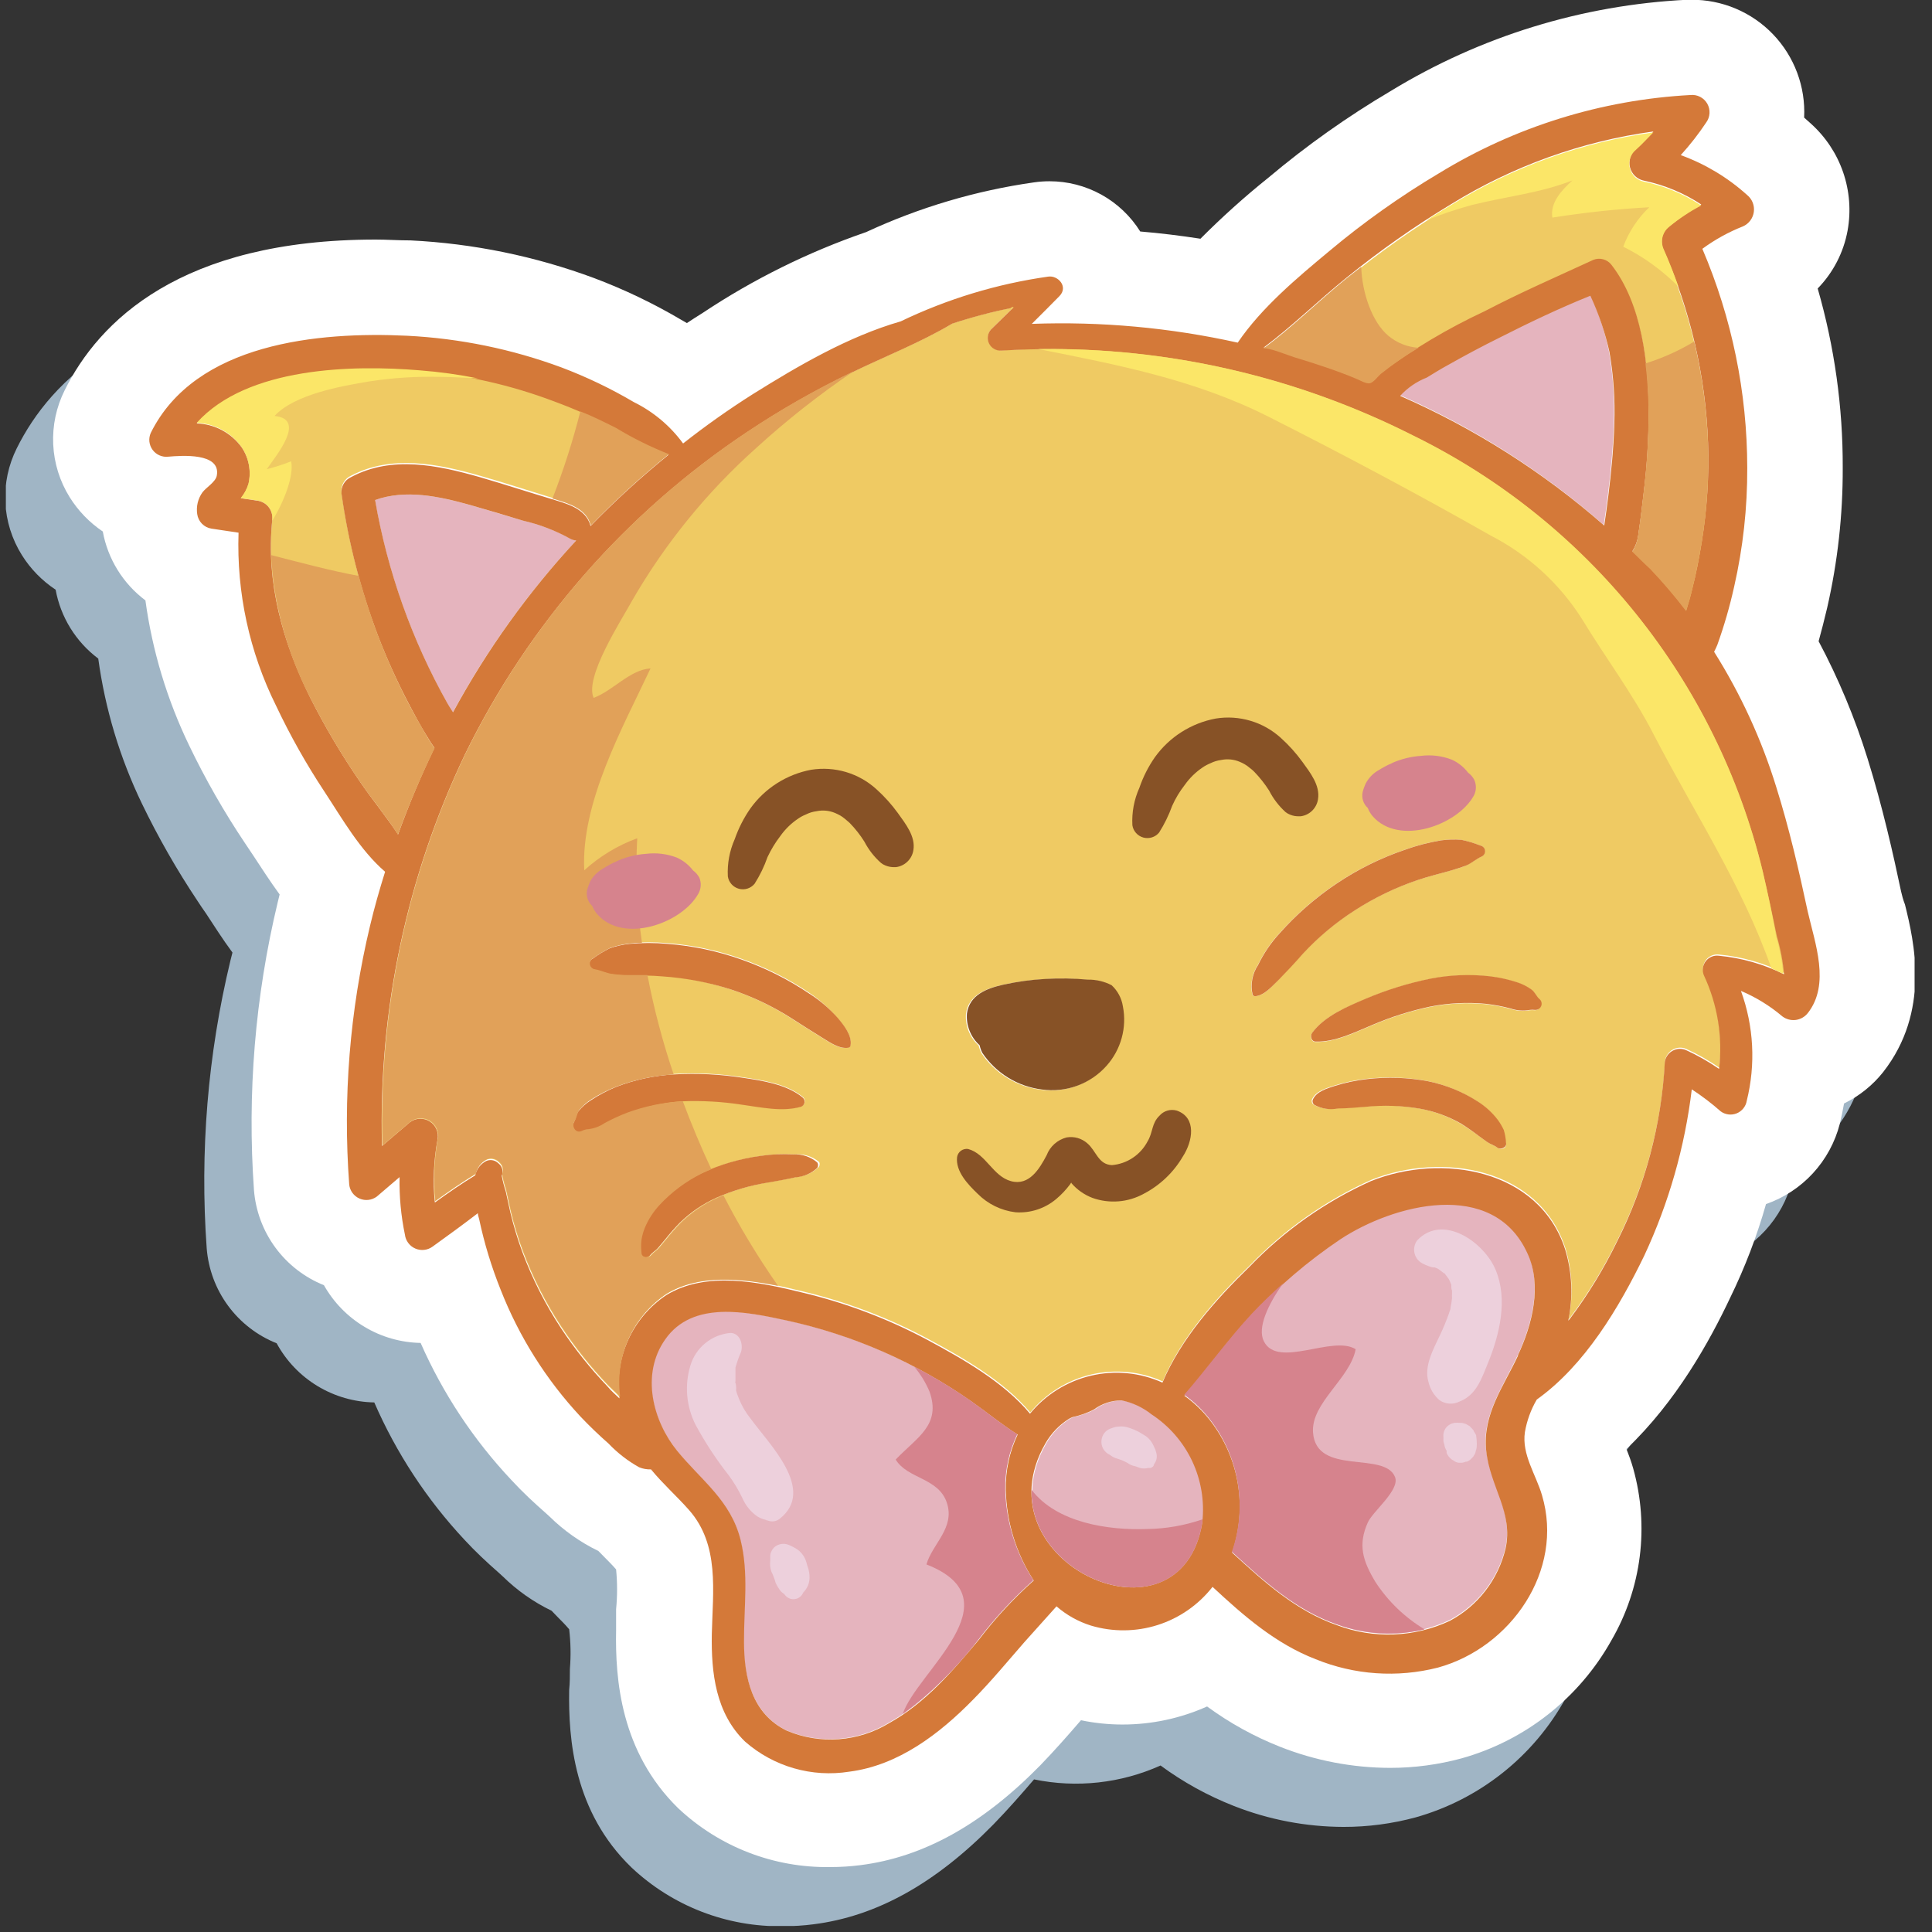 <svg width="83" height="83" viewBox="0 0 83 83" fill="none" xmlns="http://www.w3.org/2000/svg">
<rect x="0" y="0" width="83" height="83" fill="#333333" stroke="none"/>
<g clip-path="url(#clip0_1031_34733)">
<path d="M79.644 40.789C79.313 39.212 78.849 37.141 78.201 35.085C77.661 33.341 76.957 31.654 76.098 30.043C76.226 29.599 76.348 29.125 76.471 28.605C76.916 26.632 77.141 24.616 77.139 22.594C77.144 19.988 76.78 17.394 76.058 14.889C76.725 14.209 77.173 13.343 77.343 12.405C77.495 11.569 77.43 10.708 77.155 9.904C76.88 9.1 76.404 8.38 75.772 7.812C75.675 7.726 75.578 7.639 75.476 7.557C75.523 6.679 75.327 5.805 74.909 5.032C74.492 4.258 73.872 3.612 73.117 3.163C72.361 2.713 71.498 2.478 70.618 2.481H70.445C65.945 2.703 61.572 4.048 57.725 6.394C55.87 7.49 54.108 8.737 52.459 10.124C51.439 10.944 50.465 11.82 49.541 12.746C48.683 12.614 47.821 12.507 46.954 12.435C46.482 11.68 45.801 11.079 44.994 10.704C44.187 10.329 43.288 10.197 42.407 10.323C39.906 10.677 37.47 11.398 35.177 12.461C32.696 13.319 30.333 14.488 28.146 15.941L27.478 16.369L27.238 16.231C26.044 15.525 24.791 14.924 23.493 14.435C20.965 13.497 18.308 12.953 15.615 12.823C15.105 12.823 14.595 12.782 14.084 12.782C5.696 12.782 2.186 16.308 0.721 19.257C0.36 19.977 0.191 20.777 0.229 21.582C0.268 22.386 0.513 23.167 0.941 23.849C1.312 24.442 1.806 24.948 2.39 25.334C2.606 26.516 3.26 27.573 4.221 28.293C4.516 30.453 5.148 32.554 6.094 34.518C6.797 35.974 7.6 37.378 8.497 38.722C8.615 38.896 8.727 39.075 8.844 39.233C9.181 39.743 9.553 40.335 9.987 40.922C9.956 41.034 9.931 41.146 9.9 41.264C8.925 45.307 8.581 49.478 8.88 53.627C8.95 54.52 9.268 55.376 9.799 56.097C10.33 56.818 11.053 57.377 11.885 57.708C12.297 58.465 12.902 59.099 13.639 59.545C14.376 59.991 15.218 60.234 16.079 60.249C17.026 62.424 18.337 64.421 19.957 66.153C20.427 66.663 20.916 67.117 21.421 67.561L21.6 67.724C22.214 68.327 22.922 68.825 23.697 69.199L23.942 69.454C24.121 69.633 24.294 69.806 24.452 69.995C24.519 70.561 24.529 71.131 24.483 71.699C24.483 72 24.483 72.301 24.452 72.597C24.416 74.725 24.651 77.832 27.126 80.225C28.888 81.887 31.23 82.793 33.652 82.751C34.085 82.752 34.518 82.725 34.948 82.669C37.652 82.327 40.178 80.924 42.673 78.383C43.31 77.73 43.877 77.077 44.423 76.444C46.252 76.822 48.154 76.613 49.857 75.847C50.825 76.559 51.882 77.142 53 77.582C54.503 78.175 56.104 78.481 57.72 78.485C58.764 78.487 59.804 78.349 60.812 78.077C62.169 77.696 63.438 77.048 64.543 76.172C65.649 75.296 66.569 74.209 67.251 72.975C67.885 71.859 68.289 70.626 68.438 69.351C68.587 68.075 68.478 66.783 68.118 65.551C68.035 65.267 67.936 64.987 67.822 64.714C69.684 62.821 71.196 60.614 72.287 58.193C72.918 56.907 73.43 55.567 73.817 54.188C74.589 53.92 75.282 53.465 75.835 52.864C76.388 52.263 76.783 51.535 76.986 50.744C77.058 50.453 77.124 50.162 77.17 49.866C77.824 49.55 78.398 49.09 78.849 48.519C80.889 45.912 80.18 42.907 79.792 41.32C79.726 41.151 79.68 40.962 79.644 40.789Z" fill="#A0B5C5"/>
<path d="M81.671 38.294C81.339 36.717 80.874 34.646 80.232 32.589C79.69 30.847 78.986 29.159 78.129 27.548C78.252 27.104 78.374 26.63 78.497 26.109C78.948 24.136 79.172 22.118 79.165 20.094C79.174 17.489 78.811 14.897 78.089 12.394C78.755 11.711 79.203 10.844 79.374 9.904C79.525 9.068 79.459 8.207 79.183 7.403C78.907 6.6 78.43 5.88 77.798 5.312L77.507 5.052C77.54 4.396 77.438 3.74 77.208 3.125C76.978 2.509 76.625 1.947 76.17 1.473C75.715 0.999 75.168 0.623 74.563 0.368C73.958 0.113 73.306 -0.015 72.65 -0.01H72.471C67.972 0.213 63.601 1.559 59.756 3.904C57.9 4.999 56.139 6.246 54.49 7.634C53.469 8.453 52.495 9.329 51.572 10.256C50.715 10.124 49.852 10.017 48.985 9.945C48.572 9.284 47.997 8.739 47.315 8.361C46.633 7.984 45.866 7.786 45.087 7.787C44.868 7.787 44.65 7.802 44.434 7.833C41.933 8.187 39.499 8.908 37.209 9.971C34.726 10.825 32.363 11.995 30.177 13.45C29.953 13.588 29.734 13.731 29.509 13.879L29.269 13.741C28.074 13.035 26.819 12.434 25.519 11.945C22.991 11.007 20.334 10.461 17.641 10.328C17.131 10.328 16.62 10.292 16.141 10.292C7.753 10.292 4.242 13.813 2.778 16.767C2.418 17.487 2.248 18.287 2.286 19.091C2.323 19.895 2.567 20.676 2.992 21.359C3.358 21.945 3.843 22.448 4.416 22.834C4.632 24.016 5.286 25.073 6.247 25.793C6.543 27.955 7.177 30.058 8.125 32.023C8.825 33.48 9.628 34.885 10.528 36.227L10.87 36.738C11.207 37.248 11.585 37.84 12.013 38.426C11.988 38.539 11.957 38.651 11.931 38.763C10.959 42.809 10.615 46.981 10.911 51.131C10.982 52.024 11.302 52.879 11.832 53.6C12.364 54.321 13.085 54.88 13.916 55.213C14.333 55.952 14.935 56.57 15.664 57.005C16.392 57.44 17.221 57.677 18.07 57.693C19.025 59.863 20.343 61.855 21.968 63.581C22.437 64.091 22.932 64.551 23.437 64.995L23.611 65.153C24.224 65.757 24.933 66.257 25.708 66.632L25.958 66.887C26.131 67.061 26.31 67.24 26.468 67.423C26.524 67.992 26.524 68.564 26.468 69.132C26.468 69.433 26.468 69.73 26.468 70.031C26.427 72.158 26.667 75.266 29.137 77.684C30.902 79.344 33.245 80.25 35.668 80.21C36.101 80.211 36.534 80.183 36.964 80.128C39.668 79.786 42.194 78.383 44.689 75.842C45.321 75.189 45.893 74.536 46.439 73.903C47.026 74.025 47.625 74.087 48.224 74.087C49.477 74.087 50.715 73.823 51.857 73.311C52.826 74.022 53.883 74.605 55.001 75.046C56.505 75.639 58.108 75.946 59.725 75.949C60.759 75.949 61.789 75.811 62.787 75.541C64.143 75.162 65.41 74.518 66.516 73.646C67.622 72.775 68.545 71.694 69.231 70.464C69.871 69.36 70.284 68.138 70.444 66.872C70.604 65.606 70.509 64.32 70.165 63.091C70.078 62.78 69.971 62.499 69.874 62.249C72.017 60.209 73.445 57.627 74.338 55.734C74.966 54.446 75.478 53.106 75.869 51.728C76.64 51.459 77.332 51.004 77.885 50.404C78.438 49.803 78.834 49.075 79.038 48.284C79.109 47.993 79.17 47.703 79.221 47.407C79.874 47.088 80.448 46.628 80.9 46.06C82.941 43.452 82.232 40.447 81.839 38.86C81.757 38.651 81.711 38.467 81.671 38.294Z" fill="white"/>
<path d="M48.224 60.162C47.797 60.161 47.38 60.297 47.035 60.55C46.748 60.701 46.44 60.811 46.122 60.876C46.069 60.897 46.018 60.921 45.969 60.948C45.546 61.212 45.195 61.576 44.948 62.009C42.004 67.112 50.791 71.112 51.694 65.382C51.793 64.488 51.644 63.583 51.262 62.769C50.88 61.954 50.281 61.26 49.53 60.764C49.149 60.463 48.701 60.256 48.224 60.162Z" fill="#E5B4BE"/>
<path d="M43.699 61.616C43.015 61.182 42.387 60.667 41.724 60.198C39.325 58.515 36.613 57.328 33.749 56.708C32.045 56.34 29.733 55.845 28.56 57.524C27.509 59.055 28.009 60.968 29.07 62.31C30.131 63.652 31.371 64.438 31.795 66.137C32.152 67.576 31.932 69.066 31.943 70.525C31.953 71.984 32.279 73.586 33.769 74.331C34.479 74.632 35.25 74.76 36.018 74.703C36.787 74.646 37.531 74.407 38.188 74.005C39.719 73.153 40.913 71.77 42.03 70.433C42.733 69.509 43.525 68.654 44.392 67.882C43.633 66.717 43.214 65.364 43.183 63.974C43.171 63.158 43.347 62.352 43.699 61.616Z" fill="#E5B4BE"/>
<path d="M20.192 21.695C18.86 21.323 17.421 21.012 16.11 21.481C16.641 24.549 17.692 27.503 19.217 30.216C19.268 30.308 19.36 30.446 19.457 30.599C20.906 27.928 22.686 25.449 24.753 23.221C24.675 23.212 24.599 23.19 24.529 23.155C23.889 22.797 23.202 22.533 22.488 22.369C21.692 22.145 20.952 21.91 20.192 21.695Z" fill="#E5B4BE"/>
<path d="M57.567 53.207C56.186 54.136 54.916 55.22 53.781 56.437C52.76 57.539 51.867 58.779 50.877 59.922C51.293 60.216 51.662 60.57 51.974 60.973C52.595 61.766 53.007 62.703 53.173 63.696C53.339 64.69 53.253 65.71 52.923 66.662C54.281 67.907 55.658 69.162 57.424 69.779C58.204 70.076 59.037 70.213 59.871 70.181C60.706 70.15 61.525 69.95 62.281 69.596C62.878 69.277 63.4 68.836 63.813 68.3C64.225 67.764 64.519 67.146 64.674 66.488C65.016 64.927 64.021 63.774 63.843 62.284C63.664 60.794 64.593 59.544 65.21 58.202C65.827 56.86 66.256 55.181 65.608 53.768C64.128 50.564 59.842 51.702 57.567 53.207Z" fill="#E5B4BE"/>
<path d="M70.287 6.454C70.552 6.219 70.797 5.944 71.032 5.709C67.956 6.131 65.001 7.191 62.358 8.821C60.783 9.771 59.276 10.83 57.847 11.99C56.659 12.954 55.531 14.077 54.276 15C54.414 14.898 55.424 15.317 55.608 15.368C56.046 15.5 56.485 15.638 56.919 15.786C57.353 15.934 57.827 16.102 58.276 16.296C58.424 16.352 58.705 16.526 58.863 16.485C59.021 16.444 59.205 16.184 59.322 16.087C60.713 15.054 62.206 14.165 63.776 13.434C65.307 12.633 66.884 11.949 68.45 11.225C68.585 11.171 68.733 11.162 68.873 11.2C69.013 11.238 69.137 11.32 69.226 11.434C70.552 13.138 70.828 15.72 70.828 17.802C70.826 18.948 70.754 20.093 70.614 21.23C70.547 21.817 70.476 22.399 70.389 22.986C70.362 23.254 70.273 23.512 70.129 23.741C70.389 23.996 70.639 24.251 70.91 24.496C71.451 25.067 71.963 25.666 72.44 26.292C72.532 25.991 72.624 25.69 72.695 25.379C72.864 24.7 72.996 24.011 73.109 23.338C73.336 21.935 73.427 20.513 73.379 19.093C73.276 16.213 72.619 13.381 71.445 10.75C71.38 10.588 71.369 10.408 71.414 10.239C71.459 10.07 71.558 9.92 71.695 9.811C72.127 9.459 72.592 9.15 73.083 8.888C72.34 8.397 71.511 8.051 70.639 7.867C70.483 7.848 70.336 7.781 70.218 7.677C70.1 7.572 70.016 7.434 69.978 7.281C69.94 7.128 69.949 6.967 70.004 6.82C70.06 6.672 70.158 6.545 70.287 6.454Z" fill="#EFCA63"/>
<path d="M60.694 18.7C55.238 15.937 49.145 14.678 43.04 15.051C42.924 15.062 42.808 15.035 42.708 14.975C42.608 14.915 42.53 14.824 42.486 14.716C42.441 14.608 42.432 14.489 42.461 14.376C42.489 14.263 42.552 14.161 42.642 14.087L43.551 13.199C42.66 13.379 41.781 13.611 40.918 13.893C39.54 14.715 38.009 15.306 36.56 16.016C35.013 16.761 33.52 17.614 32.091 18.567C26.905 22.019 22.73 26.788 19.993 32.384C17.484 37.634 16.26 43.406 16.421 49.222L17.62 48.201C17.738 48.115 17.879 48.065 18.025 48.057C18.171 48.049 18.316 48.084 18.443 48.158C18.569 48.232 18.671 48.341 18.736 48.472C18.801 48.603 18.827 48.75 18.809 48.895C18.641 49.79 18.601 50.704 18.692 51.61C19.258 51.202 19.83 50.804 20.427 50.441C20.455 50.309 20.512 50.186 20.594 50.079C20.676 49.972 20.781 49.885 20.901 49.824C20.98 49.79 21.066 49.779 21.15 49.791C21.235 49.802 21.314 49.837 21.381 49.89L21.452 49.952C21.521 50.015 21.569 50.097 21.589 50.189C21.609 50.28 21.601 50.376 21.564 50.462C21.608 50.69 21.666 50.915 21.738 51.135C21.809 51.436 21.866 51.742 21.937 52.044C22.074 52.614 22.244 53.176 22.447 53.727C22.878 54.886 23.44 55.992 24.121 57.023C24.709 57.911 25.375 58.744 26.111 59.513C26.279 59.687 26.463 59.84 26.621 60.024C26.619 60.007 26.619 59.989 26.621 59.972C26.517 59.127 26.649 58.27 27.005 57.496C27.36 56.722 27.923 56.062 28.631 55.59C30.351 54.538 32.621 55.023 34.458 55.472C36.338 55.917 38.152 56.603 39.856 57.513C41.362 58.325 43.132 59.325 44.26 60.682C44.929 59.865 45.849 59.291 46.878 59.049C47.906 58.808 48.986 58.912 49.949 59.345C50.755 57.447 52.235 55.773 53.699 54.36C55.187 52.813 56.957 51.566 58.914 50.686C61.924 49.482 66.129 50.151 67.251 53.625C67.552 54.618 67.597 55.671 67.384 56.687L67.45 56.61C68.237 55.563 68.92 54.442 69.491 53.263C70.696 50.867 71.391 48.247 71.532 45.569C71.547 45.47 71.584 45.376 71.641 45.293C71.697 45.211 71.772 45.142 71.859 45.093C71.946 45.044 72.043 45.015 72.143 45.009C72.243 45.003 72.343 45.02 72.435 45.058C72.934 45.286 73.412 45.558 73.864 45.87C74.023 44.491 73.795 43.095 73.206 41.839C73.166 41.74 73.154 41.632 73.169 41.527C73.184 41.422 73.227 41.322 73.292 41.238C73.358 41.154 73.444 41.089 73.542 41.048C73.641 41.008 73.748 40.993 73.853 41.007C74.828 41.1 75.777 41.37 76.655 41.803C76.606 41.255 76.503 40.714 76.349 40.186C76.155 39.247 75.956 38.308 75.736 37.374C74.752 33.349 72.894 29.589 70.295 26.362C67.695 23.135 64.418 20.519 60.694 18.7ZM25.958 48.247C25.723 48.407 25.45 48.501 25.167 48.518C25.097 48.531 25.03 48.555 24.968 48.589C24.702 48.701 24.529 48.39 24.657 48.181C24.784 47.972 24.748 47.849 24.876 47.671C25.023 47.498 25.195 47.349 25.386 47.227C25.733 47.006 26.1 46.82 26.483 46.671C27.284 46.363 28.127 46.182 28.983 46.135C29.959 46.08 30.937 46.128 31.902 46.278C32.759 46.405 33.8 46.558 34.489 47.125C34.52 47.15 34.544 47.184 34.559 47.221C34.574 47.259 34.579 47.3 34.573 47.34C34.567 47.38 34.551 47.418 34.527 47.45C34.502 47.482 34.47 47.507 34.433 47.523C33.632 47.758 32.723 47.553 31.912 47.441C31.043 47.305 30.163 47.256 29.284 47.293C28.484 47.339 27.695 47.502 26.942 47.778C26.604 47.912 26.275 48.069 25.958 48.247ZM35.142 50.161C34.887 50.4 34.557 50.542 34.208 50.564C33.82 50.651 33.428 50.722 33.035 50.788C32.273 50.908 31.531 51.126 30.825 51.436C30.239 51.7 29.704 52.064 29.244 52.513C29.02 52.742 28.809 52.982 28.611 53.232L28.325 53.574C28.218 53.707 28.065 53.788 27.963 53.916C27.861 54.044 27.55 54.013 27.55 53.804C27.526 53.616 27.526 53.425 27.55 53.237C27.578 53.063 27.626 52.891 27.692 52.727C27.847 52.377 28.061 52.056 28.325 51.778C28.852 51.209 29.48 50.742 30.177 50.401C30.985 50.024 31.845 49.773 32.728 49.656C33.191 49.587 33.66 49.566 34.127 49.594C34.317 49.576 34.509 49.595 34.692 49.651C34.875 49.707 35.045 49.799 35.193 49.921C35.212 49.96 35.218 50.004 35.211 50.047C35.204 50.09 35.183 50.13 35.152 50.161H35.142ZM36.525 44.916C36.521 44.941 36.509 44.964 36.491 44.982C36.472 45 36.448 45.01 36.423 45.012C36.025 45.074 35.601 44.757 35.275 44.558C34.846 44.298 34.422 44.023 33.999 43.752C33.184 43.228 32.306 42.808 31.387 42.502C30.439 42.192 29.457 41.995 28.463 41.915C27.953 41.88 27.442 41.89 26.968 41.874C26.736 41.873 26.504 41.856 26.274 41.824C26.009 41.788 25.794 41.665 25.534 41.624C25.481 41.616 25.433 41.59 25.395 41.551C25.358 41.513 25.334 41.463 25.328 41.41C25.321 41.357 25.331 41.303 25.357 41.256C25.384 41.209 25.424 41.172 25.473 41.15C25.703 40.981 25.947 40.832 26.203 40.706C26.478 40.611 26.764 40.547 27.055 40.517C27.591 40.469 28.131 40.469 28.667 40.517C29.755 40.6 30.827 40.827 31.856 41.191C32.883 41.552 33.861 42.042 34.764 42.65C35.219 42.954 35.628 43.322 35.979 43.742C36.249 44.043 36.611 44.492 36.535 44.916H36.525ZM47.5 45.793C47.155 46.181 46.72 46.477 46.233 46.655C45.746 46.833 45.222 46.888 44.709 46.814C44.196 46.748 43.702 46.574 43.262 46.302C42.822 46.03 42.445 45.667 42.158 45.237C42.107 45.135 42.069 45.027 42.045 44.916C41.855 44.745 41.708 44.533 41.613 44.295C41.518 44.058 41.479 43.803 41.499 43.548C41.612 42.747 42.346 42.477 43.03 42.318C43.639 42.182 44.259 42.097 44.882 42.063C45.486 42.03 46.091 42.04 46.694 42.094C47.048 42.088 47.399 42.171 47.714 42.334C47.964 42.58 48.124 42.904 48.168 43.252C48.26 43.698 48.249 44.159 48.135 44.599C48.02 45.04 47.807 45.448 47.51 45.793H47.5ZM53.924 42.798C53.898 42.801 53.873 42.796 53.85 42.783C53.828 42.77 53.811 42.75 53.801 42.727C53.752 42.511 53.748 42.287 53.789 42.07C53.829 41.852 53.913 41.645 54.036 41.461C54.275 40.964 54.586 40.505 54.959 40.099C55.682 39.285 56.505 38.567 57.409 37.961C58.315 37.351 59.298 36.864 60.332 36.512C60.839 36.328 61.362 36.192 61.894 36.104C62.183 36.065 62.475 36.056 62.766 36.078C63.045 36.135 63.318 36.217 63.582 36.323C63.635 36.332 63.684 36.358 63.721 36.396C63.758 36.435 63.782 36.484 63.789 36.538C63.796 36.591 63.785 36.645 63.759 36.692C63.733 36.738 63.693 36.776 63.644 36.798C63.399 36.905 63.22 37.073 62.98 37.18C62.74 37.288 62.541 37.333 62.317 37.4C61.837 37.538 61.353 37.65 60.878 37.813C59.934 38.133 59.032 38.569 58.194 39.109C57.373 39.633 56.623 40.258 55.959 40.971C55.618 41.344 55.276 41.711 54.939 42.074C54.669 42.344 54.347 42.757 53.934 42.798H53.924ZM64.348 49.314C64.22 49.212 64.052 49.171 63.914 49.074L63.531 48.803C63.275 48.61 63.01 48.429 62.735 48.263C62.179 47.944 61.571 47.724 60.939 47.615C60.179 47.487 59.405 47.462 58.638 47.538C58.24 47.569 57.842 47.599 57.444 47.609C57.096 47.681 56.734 47.625 56.424 47.451C56.391 47.424 56.368 47.387 56.358 47.346C56.348 47.304 56.351 47.261 56.368 47.222C56.531 46.875 56.97 46.752 57.312 46.64C57.759 46.5 58.218 46.402 58.684 46.349C59.563 46.247 60.452 46.278 61.322 46.441C62.081 46.597 62.804 46.893 63.455 47.314C63.783 47.521 64.072 47.785 64.307 48.094C64.408 48.231 64.495 48.379 64.567 48.533C64.629 48.713 64.668 48.9 64.684 49.089C64.771 49.314 64.496 49.421 64.348 49.314ZM65.935 43.4C65.863 43.393 65.791 43.393 65.72 43.4C65.442 43.453 65.156 43.431 64.889 43.339C64.542 43.248 64.189 43.181 63.832 43.14C63.033 43.064 62.227 43.103 61.439 43.257C60.58 43.44 59.741 43.707 58.934 44.053C58.179 44.37 57.347 44.788 56.511 44.762C56.327 44.762 56.271 44.517 56.363 44.39C56.873 43.67 57.858 43.262 58.654 42.926C59.552 42.543 60.487 42.252 61.444 42.058C62.285 41.895 63.145 41.861 63.996 41.956C64.403 42.003 64.805 42.092 65.195 42.221C65.408 42.292 65.609 42.396 65.792 42.528C65.955 42.65 65.996 42.824 66.129 42.951C66.165 42.989 66.189 43.036 66.198 43.088C66.207 43.139 66.201 43.192 66.181 43.24C66.16 43.288 66.126 43.329 66.082 43.357C66.038 43.386 65.987 43.401 65.935 43.4Z" fill="#EFCA63"/>
<path d="M68.899 22.553C68.96 22.135 69.022 21.706 69.073 21.288C69.2 20.267 69.302 19.211 69.333 18.165C69.368 17.14 69.298 16.114 69.124 15.104C68.949 14.266 68.684 13.45 68.333 12.67C67.016 13.206 65.721 13.818 64.45 14.461C63.702 14.838 62.958 15.233 62.22 15.645C61.909 15.813 61.608 16.002 61.307 16.186C60.866 16.358 60.471 16.631 60.154 16.981C63.337 18.381 66.286 20.26 68.899 22.553Z" fill="#E5B4BE"/>
<path d="M18.667 32.144C18.556 31.994 18.453 31.837 18.36 31.675C18.08 31.2 17.809 30.721 17.554 30.236C17.07 29.307 16.639 28.352 16.263 27.373C15.497 25.364 14.963 23.274 14.671 21.144C14.657 20.997 14.689 20.849 14.763 20.722C14.837 20.595 14.95 20.494 15.085 20.434C16.83 19.521 18.809 19.924 20.605 20.434C21.626 20.725 22.595 21.041 23.596 21.348C24.284 21.562 25.167 21.751 25.371 22.537C26.427 21.45 27.546 20.428 28.723 19.475C27.934 19.164 27.173 18.787 26.448 18.348C25.585 17.902 24.695 17.51 23.784 17.174C21.937 16.477 20.002 16.04 18.034 15.873C15.166 15.633 10.615 15.72 8.452 18.128C8.836 18.147 9.21 18.254 9.546 18.442C9.881 18.63 10.168 18.892 10.386 19.21C10.538 19.437 10.643 19.693 10.693 19.963C10.743 20.232 10.737 20.509 10.676 20.776C10.608 21.002 10.495 21.212 10.345 21.394L11.079 21.501C11.268 21.532 11.437 21.635 11.552 21.788C11.667 21.941 11.719 22.132 11.697 22.322C11.416 25.006 12.151 27.578 13.335 29.976C13.966 31.223 14.68 32.426 15.473 33.578C15.983 34.333 16.6 35.058 17.095 35.838C17.556 34.581 18.08 33.348 18.667 32.144Z" fill="#EFCA63"/>
<path d="M72.206 6.664C72.604 6.226 72.969 5.759 73.297 5.266C73.383 5.15 73.433 5.011 73.442 4.867C73.45 4.723 73.417 4.58 73.346 4.455C73.274 4.329 73.168 4.227 73.04 4.161C72.912 4.095 72.767 4.067 72.624 4.082C68.802 4.288 65.092 5.442 61.827 7.439C60.166 8.426 58.588 9.545 57.108 10.786C55.735 11.929 54.194 13.215 53.174 14.72C50.271 14.075 47.298 13.804 44.326 13.914C44.724 13.516 45.122 13.123 45.515 12.72C45.908 12.317 45.454 11.822 45.035 11.883C42.835 12.194 40.696 12.843 38.693 13.807C36.438 14.455 34.259 15.736 32.346 16.93C31.31 17.586 30.309 18.294 29.346 19.052C28.795 18.298 28.07 17.689 27.233 17.276C26.242 16.692 25.202 16.194 24.126 15.787C21.997 14.998 19.76 14.539 17.493 14.424C13.687 14.241 8.395 14.73 6.477 18.598C6.425 18.716 6.404 18.846 6.418 18.974C6.433 19.102 6.48 19.224 6.557 19.328C6.634 19.432 6.737 19.514 6.855 19.564C6.974 19.616 7.104 19.634 7.232 19.619C7.783 19.573 9.497 19.435 9.314 20.43C9.268 20.705 8.855 20.94 8.696 21.154C8.504 21.423 8.424 21.756 8.472 22.083C8.493 22.239 8.564 22.385 8.674 22.498C8.784 22.611 8.928 22.686 9.084 22.71L10.248 22.884C10.16 25.457 10.714 28.012 11.86 30.318C12.464 31.595 13.158 32.828 13.937 34.007C14.702 35.17 15.467 36.523 16.544 37.451C16.304 38.217 16.085 38.982 15.896 39.778C15.026 43.416 14.725 47.166 15.003 50.896C15.018 51.026 15.068 51.149 15.146 51.254C15.224 51.358 15.328 51.441 15.448 51.492C15.568 51.544 15.699 51.563 15.829 51.548C15.958 51.533 16.082 51.484 16.187 51.406L17.166 50.569C17.149 51.4 17.226 52.231 17.396 53.044C17.412 53.174 17.462 53.297 17.541 53.401C17.619 53.506 17.724 53.588 17.844 53.639C17.964 53.691 18.096 53.71 18.226 53.695C18.356 53.681 18.48 53.632 18.585 53.554C19.238 53.085 19.891 52.61 20.529 52.12C20.529 52.212 20.57 52.299 20.585 52.376C20.805 53.411 21.114 54.425 21.508 55.407C22.299 57.425 23.464 59.275 24.942 60.861C25.325 61.264 25.723 61.647 26.141 62.014C26.526 62.419 26.97 62.763 27.458 63.035C27.619 63.101 27.793 63.132 27.968 63.126C28.478 63.749 29.07 64.269 29.601 64.871C30.922 66.371 30.621 68.351 30.58 70.198C30.55 71.867 30.744 73.596 32.009 74.821C32.615 75.352 33.331 75.743 34.105 75.966C34.879 76.19 35.693 76.239 36.489 76.112C38.601 75.841 40.367 74.484 41.811 73.01C42.586 72.224 43.29 71.372 44.015 70.54C44.474 70.03 44.933 69.52 45.388 69.009C45.819 69.384 46.322 69.665 46.867 69.836C47.804 70.116 48.804 70.108 49.736 69.811C50.669 69.514 51.489 68.943 52.092 68.173C53.419 69.407 54.801 70.617 56.521 71.28C58.187 71.959 60.027 72.086 61.771 71.642C64.899 70.785 67.21 67.474 66.246 64.239C65.986 63.346 65.368 62.489 65.511 61.524C65.596 61.031 65.768 60.557 66.021 60.126C68.088 58.652 69.562 56.167 70.639 53.942C71.693 51.684 72.382 49.273 72.68 46.799C73.116 47.083 73.53 47.398 73.92 47.743C74.017 47.815 74.132 47.861 74.253 47.877C74.373 47.892 74.496 47.876 74.609 47.831C74.721 47.785 74.82 47.711 74.896 47.616C74.972 47.522 75.023 47.409 75.042 47.289C75.431 45.726 75.344 44.082 74.792 42.569C75.438 42.843 76.038 43.212 76.573 43.666C76.737 43.789 76.942 43.843 77.144 43.818C77.347 43.792 77.532 43.688 77.66 43.528C78.639 42.288 77.976 40.533 77.66 39.155C77.277 37.364 76.864 35.584 76.313 33.824C75.681 31.774 74.782 29.817 73.639 28.002C73.685 27.905 73.736 27.813 73.777 27.706C74.071 26.887 74.313 26.05 74.501 25.201C74.882 23.527 75.07 21.815 75.063 20.098C75.061 16.864 74.405 13.664 73.134 10.689C73.672 10.294 74.258 9.97 74.879 9.725C75.004 9.67 75.112 9.584 75.194 9.474C75.276 9.365 75.328 9.237 75.346 9.102C75.364 8.966 75.347 8.829 75.297 8.702C75.246 8.575 75.164 8.464 75.058 8.378C74.227 7.628 73.258 7.046 72.206 6.664ZM15.472 33.589C14.68 32.437 13.966 31.234 13.335 29.986C12.151 27.599 11.416 25.027 11.697 22.333C11.719 22.143 11.667 21.952 11.552 21.799C11.437 21.646 11.268 21.543 11.079 21.512L10.345 21.404C10.495 21.223 10.608 21.013 10.676 20.787C10.737 20.52 10.743 20.243 10.693 19.974C10.643 19.704 10.538 19.448 10.385 19.221C10.163 18.913 9.873 18.66 9.538 18.481C9.203 18.302 8.831 18.203 8.451 18.19C10.615 15.781 15.166 15.695 18.034 15.935C20.001 16.101 21.936 16.539 23.784 17.236C24.695 17.572 25.585 17.964 26.448 18.409C27.173 18.849 27.934 19.226 28.723 19.537C27.546 20.49 26.426 21.512 25.371 22.598C25.167 21.812 24.284 21.624 23.595 21.409C22.575 21.103 21.605 20.787 20.605 20.496C18.809 19.986 16.83 19.562 15.085 20.496C14.95 20.556 14.837 20.656 14.763 20.784C14.689 20.911 14.657 21.059 14.671 21.205C14.967 23.315 15.501 25.384 16.263 27.374C16.639 28.347 17.07 29.297 17.554 30.221C17.809 30.706 18.064 31.186 18.36 31.66C18.453 31.822 18.556 31.979 18.666 32.13C18.081 33.342 17.558 34.583 17.1 35.849C16.59 35.069 15.983 34.344 15.472 33.589ZM24.753 23.221C22.688 25.449 20.91 27.928 19.462 30.599C19.365 30.446 19.274 30.308 19.223 30.216C17.697 27.503 16.646 24.548 16.115 21.481C17.427 21.012 18.865 21.323 20.197 21.695C20.957 21.91 21.728 22.144 22.473 22.369C23.187 22.532 23.874 22.797 24.514 23.154C24.589 23.191 24.67 23.214 24.753 23.221ZM44.413 67.897C43.545 68.669 42.754 69.524 42.05 70.448C40.933 71.78 39.755 73.163 38.209 74.02C37.551 74.422 36.807 74.661 36.039 74.718C35.27 74.775 34.499 74.647 33.79 74.346C32.3 73.612 31.968 72.071 31.963 70.54C31.958 69.009 32.172 67.591 31.815 66.152C31.392 64.453 30.126 63.601 29.09 62.325C28.055 61.05 27.514 59.05 28.58 57.539C29.754 55.861 32.065 56.355 33.769 56.723C36.634 57.343 39.345 58.53 41.744 60.213C42.408 60.682 43.035 61.198 43.719 61.631C43.367 62.372 43.193 63.184 43.209 64.004C43.24 65.388 43.655 66.736 44.408 67.897H44.413ZM51.658 65.382C50.755 71.112 41.964 67.132 44.913 62.009C45.16 61.576 45.511 61.211 45.933 60.948C45.983 60.921 46.034 60.897 46.087 60.876C46.405 60.811 46.712 60.701 47 60.55C47.344 60.296 47.761 60.16 48.189 60.162C48.658 60.259 49.099 60.465 49.474 60.764C50.228 61.258 50.83 61.951 51.215 62.766C51.599 63.581 51.751 64.486 51.653 65.382H51.658ZM65.215 58.238C64.598 59.56 63.684 60.759 63.848 62.32C64.011 63.882 65.021 64.963 64.68 66.525C64.524 67.183 64.231 67.8 63.818 68.336C63.405 68.872 62.883 69.314 62.286 69.632C61.531 69.987 60.711 70.186 59.876 70.217C59.042 70.249 58.21 70.112 57.429 69.816C55.664 69.198 54.286 67.943 52.929 66.698C53.258 65.747 53.343 64.728 53.177 63.735C53.011 62.742 52.6 61.807 51.98 61.014C51.668 60.612 51.298 60.258 50.883 59.963C51.873 58.82 52.74 57.58 53.786 56.478C54.922 55.261 56.192 54.178 57.572 53.248C59.848 51.743 64.133 50.605 65.613 53.83C66.256 55.202 65.838 56.886 65.21 58.223L65.215 58.238ZM75.726 37.426C75.945 38.359 76.144 39.298 76.338 40.237C76.493 40.765 76.595 41.307 76.644 41.855C75.767 41.421 74.818 41.151 73.843 41.059C73.738 41.045 73.63 41.059 73.532 41.1C73.434 41.14 73.347 41.206 73.282 41.29C73.217 41.373 73.174 41.473 73.159 41.578C73.144 41.684 73.156 41.791 73.195 41.89C73.785 43.147 74.013 44.542 73.853 45.921C73.402 45.609 72.924 45.338 72.425 45.11C72.332 45.072 72.233 45.055 72.133 45.061C72.033 45.067 71.936 45.096 71.849 45.145C71.762 45.194 71.687 45.262 71.63 45.345C71.574 45.427 71.537 45.521 71.522 45.62C71.381 48.298 70.686 50.919 69.481 53.315C68.91 54.493 68.227 55.614 67.44 56.662L67.374 56.738C67.587 55.723 67.541 54.67 67.241 53.677C66.118 50.202 61.914 49.534 58.904 50.738C56.947 51.618 55.176 52.865 53.689 54.411C52.225 55.835 50.745 57.498 49.939 59.397C48.975 58.963 47.896 58.859 46.868 59.101C45.839 59.343 44.919 59.916 44.25 60.733C43.122 59.376 41.352 58.376 39.846 57.565C38.142 56.655 36.328 55.969 34.448 55.524C32.611 55.075 30.341 54.59 28.621 55.641C27.913 56.114 27.349 56.773 26.994 57.547C26.639 58.322 26.507 59.179 26.611 60.024C26.608 60.041 26.608 60.058 26.611 60.075C26.437 59.907 26.254 59.754 26.101 59.565C25.365 58.795 24.699 57.962 24.111 57.075C23.43 56.043 22.868 54.938 22.437 53.779C22.234 53.228 22.064 52.666 21.927 52.095C21.855 51.794 21.799 51.488 21.728 51.187C21.656 50.966 21.598 50.741 21.554 50.513C21.59 50.427 21.599 50.332 21.579 50.24C21.559 50.149 21.511 50.066 21.442 50.003L21.371 49.942C21.304 49.888 21.225 49.854 21.14 49.842C21.056 49.83 20.97 49.842 20.891 49.876C20.771 49.937 20.666 50.024 20.584 50.13C20.502 50.237 20.445 50.361 20.416 50.493C19.82 50.855 19.248 51.253 18.682 51.661C18.591 50.756 18.631 49.841 18.799 48.947C18.826 48.798 18.808 48.645 18.747 48.507C18.686 48.369 18.584 48.253 18.456 48.173C18.327 48.094 18.178 48.055 18.027 48.062C17.876 48.069 17.731 48.121 17.61 48.212L16.411 49.233C16.25 43.416 17.474 37.645 19.983 32.395C22.72 26.799 26.895 22.03 32.081 18.578C33.509 17.624 35.003 16.772 36.55 16.026C37.999 15.317 39.53 14.725 40.908 13.904C41.771 13.621 42.65 13.39 43.54 13.21L42.632 14.098C42.542 14.172 42.479 14.273 42.45 14.386C42.422 14.5 42.431 14.619 42.475 14.727C42.52 14.835 42.598 14.925 42.698 14.986C42.797 15.046 42.914 15.073 43.03 15.062C49.135 14.689 55.228 15.948 60.684 18.71C64.41 20.533 67.688 23.153 70.287 26.385C72.885 29.616 74.741 33.381 75.721 37.41L75.726 37.426ZM60.144 17.016C60.461 16.665 60.856 16.393 61.297 16.22C61.598 16.037 61.899 15.848 62.21 15.68C62.945 15.264 63.688 14.87 64.44 14.496C65.71 13.853 66.991 13.241 68.323 12.705C68.683 13.481 68.959 14.293 69.144 15.128C69.318 16.139 69.388 17.165 69.353 18.19C69.323 19.236 69.221 20.277 69.093 21.312C69.042 21.731 68.981 22.16 68.919 22.578C66.296 20.279 63.334 18.398 60.138 17.001L60.144 17.016ZM71.695 9.751C71.558 9.859 71.459 10.009 71.414 10.178C71.369 10.348 71.38 10.527 71.445 10.689C72.619 13.32 73.276 16.153 73.379 19.032C73.427 20.452 73.336 21.874 73.109 23.277C72.996 23.971 72.864 24.66 72.695 25.318C72.624 25.629 72.532 25.93 72.44 26.231C71.962 25.606 71.451 25.006 70.909 24.435C70.659 24.175 70.399 23.925 70.129 23.68C70.273 23.452 70.362 23.193 70.389 22.925C70.476 22.338 70.547 21.756 70.614 21.17C70.754 20.032 70.825 18.887 70.828 17.741C70.828 15.659 70.552 13.077 69.226 11.373C69.136 11.259 69.013 11.177 68.873 11.139C68.733 11.101 68.585 11.11 68.45 11.164C66.884 11.888 65.307 12.572 63.776 13.373C62.206 14.105 60.713 14.994 59.322 16.026C59.205 16.123 59.001 16.389 58.863 16.424C58.725 16.46 58.424 16.292 58.276 16.236C57.827 16.062 57.373 15.899 56.919 15.725C56.465 15.552 56.046 15.44 55.608 15.307C55.424 15.256 54.413 14.838 54.276 14.94C55.516 14.016 56.643 12.899 57.847 11.929C59.275 10.77 60.783 9.711 62.358 8.761C65.001 7.131 67.955 6.07 71.032 5.648C70.792 5.903 70.552 6.158 70.287 6.393C70.171 6.488 70.085 6.613 70.039 6.755C69.993 6.897 69.988 7.049 70.026 7.194C70.064 7.338 70.142 7.469 70.251 7.57C70.361 7.672 70.497 7.739 70.644 7.766C71.516 7.95 72.345 8.296 73.088 8.786C72.593 9.061 72.127 9.384 71.695 9.751Z" fill="#D47939"/>
<path d="M47.755 42.325C47.44 42.162 47.089 42.079 46.734 42.085C46.132 42.031 45.527 42.021 44.923 42.054C44.3 42.088 43.68 42.173 43.071 42.309C42.387 42.468 41.653 42.738 41.54 43.539C41.52 43.794 41.559 44.049 41.654 44.286C41.748 44.523 41.896 44.736 42.086 44.906C42.11 45.018 42.148 45.126 42.199 45.228C42.486 45.658 42.863 46.021 43.303 46.293C43.743 46.565 44.236 46.739 44.75 46.804C45.263 46.879 45.787 46.824 46.274 46.646C46.761 46.468 47.196 46.172 47.541 45.784C47.846 45.441 48.068 45.033 48.189 44.59C48.311 44.148 48.328 43.683 48.24 43.233C48.185 42.884 48.015 42.564 47.755 42.325Z" fill="#875226"/>
<path d="M34.759 42.681C33.855 42.073 32.878 41.583 31.851 41.222C30.822 40.858 29.75 40.631 28.662 40.548C28.125 40.5 27.586 40.5 27.049 40.548C26.759 40.578 26.473 40.642 26.197 40.737C25.942 40.863 25.698 41.012 25.468 41.181C25.419 41.203 25.378 41.24 25.352 41.287C25.326 41.334 25.316 41.388 25.322 41.441C25.329 41.494 25.353 41.544 25.39 41.582C25.427 41.621 25.476 41.646 25.529 41.655C25.789 41.696 26.003 41.819 26.269 41.854C26.499 41.887 26.73 41.904 26.963 41.905C27.473 41.905 27.983 41.905 28.458 41.946C29.452 42.015 30.436 42.202 31.386 42.502C32.311 42.807 33.194 43.227 34.014 43.752C34.438 44.023 34.861 44.298 35.29 44.559C35.616 44.758 36.04 45.069 36.438 45.013C36.463 45.011 36.487 45 36.506 44.982C36.524 44.965 36.536 44.941 36.54 44.916C36.616 44.492 36.254 44.043 35.999 43.742C35.639 43.331 35.221 42.973 34.759 42.681Z" fill="#D47939"/>
<path d="M29.274 47.315C30.153 47.277 31.033 47.327 31.902 47.463C32.713 47.575 33.621 47.779 34.422 47.544C34.459 47.529 34.492 47.503 34.517 47.471C34.541 47.439 34.557 47.401 34.563 47.361C34.568 47.321 34.563 47.28 34.549 47.243C34.534 47.205 34.51 47.172 34.478 47.146C33.79 46.58 32.749 46.427 31.892 46.299C30.926 46.15 29.948 46.102 28.973 46.157C28.117 46.204 27.273 46.385 26.473 46.692C26.089 46.85 25.721 47.045 25.376 47.274C25.185 47.396 25.013 47.546 24.866 47.718C24.738 47.876 24.743 48.06 24.646 48.228C24.549 48.397 24.692 48.738 24.957 48.636C25.02 48.602 25.087 48.578 25.156 48.565C25.44 48.548 25.713 48.455 25.947 48.294C26.262 48.123 26.587 47.973 26.922 47.846C27.675 47.553 28.468 47.374 29.274 47.315Z" fill="#D47939"/>
<path d="M34.086 49.594C33.619 49.566 33.15 49.587 32.688 49.655C31.804 49.773 30.944 50.024 30.137 50.4C29.439 50.741 28.811 51.209 28.284 51.778C28.021 52.061 27.809 52.387 27.657 52.742C27.59 52.907 27.542 53.078 27.514 53.253C27.491 53.441 27.491 53.631 27.514 53.819C27.514 54.028 27.815 54.074 27.927 53.931C28.039 53.788 28.182 53.722 28.289 53.589L28.575 53.248C28.774 52.997 28.985 52.757 29.208 52.528C29.668 52.08 30.203 51.715 30.79 51.451C31.495 51.141 32.238 50.923 32.999 50.803C33.392 50.737 33.785 50.666 34.172 50.579C34.521 50.557 34.851 50.415 35.106 50.176C35.131 50.141 35.144 50.099 35.144 50.056C35.144 50.013 35.131 49.971 35.106 49.936C34.822 49.696 34.457 49.573 34.086 49.594Z" fill="#D47939"/>
<path d="M58.205 39.109C59.043 38.569 59.944 38.134 60.888 37.813C61.363 37.65 61.848 37.538 62.327 37.4C62.552 37.334 62.771 37.267 62.991 37.181C63.21 37.094 63.409 36.905 63.654 36.798C63.703 36.776 63.743 36.739 63.77 36.692C63.796 36.645 63.806 36.591 63.799 36.538C63.792 36.485 63.769 36.435 63.731 36.397C63.694 36.358 63.645 36.332 63.593 36.323C63.328 36.217 63.055 36.135 62.776 36.078C62.485 36.056 62.193 36.065 61.904 36.104C61.372 36.192 60.849 36.328 60.343 36.512C59.308 36.864 58.325 37.352 57.419 37.961C56.515 38.567 55.692 39.286 54.97 40.099C54.597 40.505 54.285 40.964 54.046 41.461C53.923 41.645 53.839 41.852 53.799 42.07C53.758 42.288 53.763 42.511 53.811 42.727C53.821 42.75 53.839 42.77 53.861 42.783C53.883 42.796 53.908 42.801 53.934 42.798C54.337 42.757 54.669 42.344 54.954 42.074C55.306 41.711 55.648 41.344 55.975 40.972C56.636 40.259 57.386 39.633 58.205 39.109Z" fill="#D47939"/>
<path d="M65.797 42.513C65.615 42.381 65.413 42.278 65.2 42.207C64.81 42.078 64.409 41.989 64.001 41.941C63.15 41.846 62.29 41.88 61.45 42.044C60.492 42.238 59.557 42.529 58.659 42.911C57.863 43.248 56.893 43.656 56.368 44.375C56.276 44.503 56.332 44.743 56.516 44.748C57.352 44.773 58.184 44.355 58.939 44.039C59.746 43.692 60.586 43.426 61.444 43.243C62.232 43.089 63.038 43.049 63.837 43.125C64.194 43.166 64.547 43.233 64.894 43.324C65.161 43.417 65.448 43.438 65.725 43.386C65.797 43.378 65.868 43.378 65.94 43.386C65.996 43.391 66.052 43.378 66.1 43.349C66.148 43.321 66.186 43.277 66.208 43.226C66.231 43.174 66.236 43.117 66.223 43.062C66.211 43.007 66.181 42.958 66.139 42.921C66.001 42.809 65.96 42.635 65.797 42.513Z" fill="#D47939"/>
<path d="M64.603 48.544C64.531 48.389 64.444 48.242 64.343 48.105C64.107 47.796 63.819 47.532 63.491 47.324C62.84 46.903 62.117 46.608 61.358 46.452C60.488 46.288 59.599 46.258 58.72 46.36C58.254 46.413 57.795 46.51 57.347 46.651C57.006 46.763 56.567 46.885 56.404 47.232C56.387 47.272 56.384 47.315 56.394 47.356C56.404 47.398 56.427 47.435 56.46 47.462C56.77 47.635 57.132 47.691 57.48 47.62C57.878 47.62 58.276 47.579 58.674 47.549C59.441 47.472 60.215 47.498 60.975 47.625C61.607 47.735 62.215 47.954 62.771 48.273C63.033 48.438 63.287 48.615 63.532 48.804L63.894 49.064C64.032 49.161 64.2 49.202 64.328 49.304C64.455 49.406 64.751 49.304 64.7 49.09C64.689 48.904 64.657 48.721 64.603 48.544Z" fill="#D47939"/>
<path d="M70.823 17.761C70.82 18.907 70.749 20.052 70.608 21.189C70.542 21.776 70.471 22.358 70.384 22.945C70.356 23.213 70.267 23.472 70.124 23.7C70.384 23.955 70.634 24.21 70.904 24.455C71.446 25.026 71.957 25.625 72.435 26.251C72.527 25.95 72.619 25.649 72.69 25.338C72.858 24.659 72.991 23.97 73.103 23.297C73.331 21.894 73.421 20.472 73.374 19.052C73.318 17.577 73.12 16.111 72.782 14.674C72.125 15.07 71.422 15.385 70.69 15.613C70.775 16.326 70.819 17.043 70.823 17.761Z" fill="#E1A159"/>
<path d="M55.602 15.348C56.041 15.48 56.48 15.618 56.914 15.766C57.347 15.914 57.822 16.082 58.271 16.276C58.419 16.332 58.7 16.506 58.858 16.465C59.016 16.424 59.2 16.164 59.317 16.067C59.831 15.652 60.375 15.275 60.945 14.94C60.469 14.913 60.015 14.734 59.649 14.429C58.95 13.848 58.511 12.577 58.48 11.465C58.266 11.633 58.041 11.802 57.827 11.975C56.638 12.939 55.511 14.062 54.255 14.986C54.408 14.878 55.419 15.297 55.602 15.348Z" fill="#E1A159"/>
<path d="M13.334 29.986C13.966 31.233 14.68 32.436 15.472 33.588C15.982 34.343 16.6 35.068 17.095 35.848C17.555 34.588 18.079 33.351 18.666 32.144C18.555 31.994 18.453 31.837 18.36 31.675C18.079 31.2 17.809 30.721 17.554 30.236C17.069 29.307 16.638 28.351 16.263 27.373C15.931 26.511 15.656 25.628 15.411 24.741C14.161 24.511 12.895 24.164 11.65 23.848C11.765 25.991 12.339 28.084 13.334 29.986Z" fill="#E1A159"/>
<path d="M23.733 21.419C24.401 21.618 25.192 21.832 25.386 22.572C26.442 21.486 27.561 20.463 28.738 19.511C27.949 19.2 27.188 18.823 26.463 18.383C25.952 18.128 25.442 17.873 24.932 17.674C24.609 18.945 24.209 20.196 23.733 21.419Z" fill="#E1A159"/>
<path d="M33.427 55.242C32.557 54.002 31.772 52.703 31.08 51.355C30.999 51.39 30.917 51.416 30.835 51.457C30.249 51.72 29.714 52.085 29.254 52.533C29.031 52.762 28.819 53.002 28.621 53.253L28.335 53.594C28.228 53.727 28.075 53.809 27.973 53.936C27.871 54.064 27.56 54.033 27.56 53.824C27.537 53.636 27.537 53.446 27.56 53.258C27.588 53.083 27.636 52.912 27.703 52.747C27.852 52.391 28.063 52.063 28.325 51.778C28.852 51.209 29.48 50.741 30.177 50.4C30.3 50.339 30.432 50.288 30.56 50.232C30.116 49.288 29.708 48.308 29.335 47.313H29.294C28.494 47.359 27.705 47.523 26.952 47.798C26.618 47.926 26.292 48.076 25.978 48.247C25.744 48.407 25.47 48.501 25.187 48.518C25.117 48.531 25.05 48.555 24.988 48.589C24.723 48.701 24.549 48.39 24.677 48.181C24.804 47.972 24.769 47.849 24.896 47.671C25.043 47.498 25.215 47.349 25.406 47.227C25.753 47.006 26.12 46.82 26.503 46.67C27.286 46.378 28.108 46.206 28.942 46.16C28.469 44.764 28.092 43.337 27.815 41.89C27.539 41.89 27.259 41.89 26.983 41.89C26.751 41.888 26.519 41.871 26.289 41.839C26.024 41.803 25.809 41.68 25.549 41.64C25.496 41.631 25.448 41.605 25.411 41.566C25.373 41.528 25.35 41.478 25.343 41.425C25.336 41.372 25.346 41.318 25.372 41.271C25.399 41.224 25.439 41.187 25.488 41.165C25.718 40.996 25.962 40.848 26.218 40.721C26.494 40.626 26.779 40.562 27.07 40.532C27.239 40.512 27.41 40.502 27.58 40.502C27.361 39.016 27.293 37.511 27.376 36.012C26.535 36.319 25.763 36.787 25.1 37.389C24.952 34.476 26.748 31.267 27.947 28.715C27.049 28.777 26.345 29.669 25.503 29.981C25.1 29.098 26.687 26.659 27.157 25.802C28.573 23.349 30.371 21.137 32.483 19.25C33.798 18.05 35.198 16.947 36.672 15.949L36.575 15.995C35.028 16.741 33.535 17.593 32.106 18.546C26.92 21.999 22.745 26.767 20.008 32.364C17.5 37.614 16.275 43.385 16.436 49.201L17.636 48.181C17.753 48.094 17.894 48.044 18.04 48.036C18.186 48.029 18.331 48.064 18.458 48.138C18.584 48.211 18.686 48.32 18.751 48.451C18.816 48.582 18.842 48.73 18.824 48.875C18.656 49.769 18.616 50.683 18.707 51.589C19.273 51.181 19.845 50.783 20.442 50.421C20.47 50.289 20.527 50.165 20.609 50.058C20.691 49.952 20.796 49.864 20.916 49.803C20.995 49.77 21.081 49.758 21.165 49.77C21.25 49.782 21.33 49.816 21.396 49.87L21.467 49.931C21.536 49.994 21.584 50.077 21.604 50.168C21.624 50.26 21.616 50.355 21.58 50.441C21.623 50.669 21.681 50.894 21.753 51.115C21.825 51.416 21.881 51.722 21.952 52.023C22.089 52.594 22.259 53.156 22.462 53.707C22.893 54.865 23.455 55.971 24.136 57.003C24.724 57.89 25.39 58.723 26.126 59.493C26.294 59.666 26.478 59.819 26.636 60.003C26.634 59.986 26.634 59.969 26.636 59.952C26.532 59.107 26.665 58.249 27.02 57.475C27.375 56.701 27.938 56.041 28.646 55.569C30.049 54.742 31.825 54.926 33.427 55.242Z" fill="#E1A159"/>
<path d="M59.087 67.959C58.541 67.051 58.332 66.367 58.761 65.408C58.975 64.923 60.159 64.005 59.929 63.449C59.475 62.326 56.541 63.423 56.408 61.535C56.322 60.265 58.005 59.224 58.24 57.963C57.25 57.341 54.893 58.816 54.296 57.622C54.005 57.045 54.475 56.045 55.117 55.137C54.653 55.555 54.204 55.984 53.781 56.433C52.76 57.535 51.867 58.775 50.877 59.918C51.293 60.212 51.662 60.566 51.974 60.969C52.596 61.763 53.009 62.7 53.175 63.695C53.34 64.69 53.254 65.71 52.923 66.663C54.281 67.908 55.658 69.163 57.424 69.781C58.636 70.219 59.95 70.296 61.205 70C60.353 69.489 59.629 68.791 59.087 67.959Z" fill="#D6838D"/>
<path d="M43.699 61.617C43.015 61.183 42.387 60.668 41.724 60.198C40.943 59.652 40.127 59.157 39.28 58.719C39.55 59.039 39.77 59.399 39.933 59.785C40.443 61.229 39.392 61.744 38.479 62.704C38.989 63.541 40.321 63.479 40.678 64.561C41.035 65.643 40.061 66.311 39.8 67.209C43.719 68.74 39.362 71.837 38.78 73.643C40.008 72.732 41.102 71.653 42.03 70.439C42.734 69.514 43.525 68.66 44.393 67.888C43.633 66.723 43.215 65.369 43.183 63.979C43.17 63.163 43.347 62.354 43.699 61.617Z" fill="#D6838D"/>
<path d="M49.291 65.688C47.617 65.749 45.408 65.427 44.316 64.004C44.204 68.03 50.872 70.336 51.653 65.382C51.653 65.346 51.653 65.31 51.653 65.274C50.892 65.536 50.095 65.675 49.291 65.688Z" fill="#D6838D"/>
<path d="M64.256 54.56C63.771 53.381 62.006 52.121 60.889 53.279C60.827 53.36 60.784 53.454 60.764 53.553C60.744 53.653 60.746 53.756 60.772 53.854C60.798 53.953 60.845 54.044 60.911 54.121C60.978 54.198 61.06 54.259 61.154 54.3C61.282 54.366 61.417 54.415 61.557 54.448H61.633L61.761 54.499L61.802 54.524L61.899 54.596L62.037 54.703C62.062 54.703 62.062 54.703 62.062 54.703C62.07 54.719 62.081 54.735 62.093 54.749C62.123 54.785 62.225 54.932 62.241 54.948C62.282 55.027 62.317 55.109 62.348 55.193V55.228C62.348 55.3 62.348 55.371 62.379 55.448C62.381 55.489 62.381 55.529 62.379 55.57C62.375 55.64 62.375 55.71 62.379 55.779C62.365 55.91 62.345 56.039 62.317 56.167C62.317 56.167 62.317 56.264 62.287 56.305L62.241 56.443C62.135 56.743 62.014 57.038 61.878 57.325C61.593 57.933 61.159 58.698 61.368 59.366C61.438 59.675 61.606 59.953 61.848 60.157C61.976 60.243 62.124 60.292 62.278 60.301C62.431 60.309 62.584 60.275 62.72 60.203C63.44 59.923 63.664 59.183 63.935 58.53C64.419 57.336 64.787 55.836 64.256 54.56Z" fill="#EDD0DC"/>
<path d="M63.414 61.652C63.383 61.594 63.349 61.538 63.312 61.484V61.459L63.256 61.392L63.133 61.265L62.98 61.178C62.92 61.156 62.859 61.139 62.797 61.127H62.71C62.637 61.119 62.563 61.119 62.49 61.127C62.346 61.147 62.214 61.222 62.123 61.336C62.034 61.452 61.993 61.599 62.011 61.744C62.014 61.766 62.014 61.788 62.011 61.81C62.003 61.891 62.015 61.971 62.047 62.045C62.059 62.145 62.094 62.241 62.148 62.326V62.372V62.423C62.194 62.53 62.266 62.623 62.358 62.693C62.381 62.712 62.407 62.727 62.434 62.739C62.434 62.739 62.434 62.739 62.47 62.765C62.529 62.807 62.597 62.833 62.669 62.841H62.812C62.867 62.834 62.92 62.818 62.97 62.795H63.016C63.097 62.765 63.169 62.714 63.225 62.647C63.27 62.613 63.306 62.567 63.327 62.515C63.348 62.493 63.364 62.467 63.373 62.438C63.385 62.405 63.394 62.371 63.399 62.336C63.42 62.284 63.434 62.229 63.439 62.173C63.447 62.083 63.447 61.992 63.439 61.902C63.441 61.894 63.441 61.885 63.439 61.877L63.414 61.652Z" fill="#EDD0DC"/>
<path d="M32.229 60.922C32.044 60.688 31.891 60.431 31.774 60.157C31.734 60.065 31.698 59.968 31.662 59.871C31.662 59.871 31.637 59.794 31.627 59.754C31.616 59.713 31.627 59.667 31.627 59.657C31.627 59.647 31.627 59.493 31.596 59.412C31.565 59.33 31.596 59.366 31.596 59.35C31.596 59.335 31.596 59.213 31.596 59.141C31.596 59.07 31.596 59.019 31.596 58.958V58.881C31.596 58.881 31.596 58.769 31.596 58.754C31.66 58.524 31.74 58.298 31.836 58.08C31.933 57.764 31.8 57.269 31.377 57.264C30.984 57.299 30.612 57.45 30.306 57.698C30.001 57.946 29.776 58.28 29.662 58.657C29.402 59.503 29.481 60.418 29.881 61.208C30.291 61.968 30.766 62.692 31.3 63.371C31.53 63.683 31.73 64.016 31.897 64.366C32.03 64.672 32.243 64.936 32.514 65.132C32.594 65.186 32.682 65.229 32.775 65.259L32.979 65.32C32.892 65.29 32.887 65.32 32.979 65.32C33.062 65.355 33.153 65.368 33.243 65.356C33.332 65.344 33.417 65.309 33.489 65.254C35.081 64.009 33.03 62.034 32.229 60.922Z" fill="#EDD0DC"/>
<path d="M34.688 67.279L34.642 67.116C34.58 66.897 34.447 66.705 34.264 66.57C34.141 66.49 34.012 66.422 33.876 66.366C33.783 66.329 33.681 66.316 33.581 66.329C33.482 66.341 33.386 66.379 33.305 66.437C33.228 66.497 33.168 66.576 33.131 66.667C33.103 66.726 33.089 66.79 33.09 66.856V67.05C33.07 67.21 33.087 67.372 33.142 67.524C33.162 67.562 33.181 67.601 33.198 67.641C33.228 67.718 33.259 67.795 33.284 67.871C33.294 67.913 33.306 67.954 33.32 67.994C33.35 68.063 33.386 68.129 33.427 68.193L33.504 68.315C33.553 68.378 33.614 68.432 33.682 68.473L33.728 68.529C33.771 68.583 33.825 68.627 33.887 68.657C33.949 68.687 34.017 68.703 34.086 68.703C34.154 68.703 34.222 68.687 34.284 68.657C34.346 68.627 34.4 68.583 34.443 68.529C34.473 68.489 34.494 68.443 34.519 68.402C34.679 68.241 34.772 68.026 34.779 67.8C34.784 67.622 34.753 67.445 34.688 67.279Z" fill="#EDD0DC"/>
<path d="M49.612 62.855C49.652 62.792 49.678 62.721 49.69 62.648C49.701 62.574 49.697 62.499 49.679 62.426L49.633 62.273C49.607 62.212 49.582 62.156 49.551 62.095C49.48 61.939 49.371 61.804 49.235 61.702L48.913 61.508C48.793 61.444 48.666 61.391 48.536 61.35C48.374 61.286 48.198 61.265 48.026 61.289C47.913 61.289 47.796 61.345 47.689 61.38C47.59 61.419 47.503 61.484 47.439 61.569C47.367 61.666 47.325 61.782 47.318 61.903C47.31 62.023 47.338 62.143 47.398 62.248C47.459 62.35 47.547 62.433 47.653 62.488L47.617 62.462L47.811 62.59C47.882 62.628 47.958 62.657 48.036 62.676C48.176 62.719 48.311 62.778 48.439 62.85C48.534 62.92 48.644 62.967 48.76 62.988L48.867 63.023C49.009 63.09 49.17 63.104 49.322 63.064H49.357C49.401 63.07 49.446 63.061 49.485 63.039C49.524 63.017 49.554 62.983 49.572 62.942V62.916C49.587 62.897 49.6 62.876 49.612 62.855Z" fill="#EDD0DC"/>
<path d="M75.721 37.411C74.743 33.38 72.89 29.614 70.293 26.381C67.696 23.147 64.419 20.525 60.694 18.7C55.712 16.184 50.193 14.913 44.612 14.996C47.964 15.664 51.316 16.297 54.49 17.899C57.664 19.501 60.934 21.241 64.031 23.002C65.643 23.829 67.003 25.073 67.97 26.604C68.96 28.237 70.169 29.844 71.032 31.533C72.772 34.895 74.848 38.018 76.099 41.6C76.273 41.671 76.443 41.751 76.609 41.84C76.56 41.292 76.457 40.75 76.303 40.222C76.139 39.283 75.94 38.344 75.721 37.411Z" fill="#FBE668"/>
<path d="M43.551 13.184L43.449 13.209V13.275L43.551 13.184Z" fill="#FBE668"/>
<path d="M71.695 9.751C72.127 9.399 72.592 9.09 73.083 8.827C72.34 8.337 71.51 7.991 70.639 7.807C70.492 7.781 70.356 7.713 70.246 7.611C70.137 7.51 70.058 7.379 70.021 7.235C69.983 7.091 69.988 6.938 70.034 6.797C70.081 6.655 70.166 6.529 70.282 6.434C70.547 6.2 70.792 5.924 71.027 5.689C67.95 6.112 64.996 7.172 62.353 8.802C61.996 9.011 61.649 9.23 61.302 9.455C61.938 9.199 62.589 8.981 63.251 8.802C64.695 8.445 66.174 8.292 67.552 7.751C67.088 8.174 66.588 8.705 66.69 9.348C68.069 9.129 69.459 8.981 70.853 8.904C70.358 9.377 69.975 9.956 69.736 10.598C70.616 11.037 71.417 11.618 72.109 12.317C71.915 11.771 71.706 11.226 71.466 10.69C71.398 10.529 71.384 10.351 71.425 10.182C71.467 10.013 71.561 9.862 71.695 9.751Z" fill="#FBE668"/>
<path d="M18.034 15.91C15.166 15.67 10.615 15.757 8.452 18.165C8.833 18.18 9.205 18.282 9.54 18.463C9.876 18.645 10.165 18.9 10.386 19.211C10.538 19.439 10.643 19.695 10.693 19.964C10.743 20.234 10.737 20.511 10.676 20.778C10.608 21.003 10.495 21.213 10.345 21.395L11.079 21.502C11.268 21.534 11.437 21.636 11.552 21.789C11.667 21.942 11.719 22.134 11.697 22.324C11.694 22.339 11.694 22.354 11.697 22.369C12.207 21.543 12.636 20.431 12.508 19.818C12.167 19.954 11.818 20.067 11.462 20.155C11.855 19.573 13.187 18.007 11.794 17.869C12.651 16.941 14.651 16.588 15.876 16.384C16.875 16.231 17.886 16.166 18.896 16.191C19.36 16.191 19.917 16.226 20.539 16.257C19.712 16.09 18.875 15.975 18.034 15.91Z" fill="#FBE668"/>
<path d="M38.571 34.927C38.301 34.555 37.993 34.213 37.652 33.906C37.278 33.565 36.832 33.313 36.347 33.168C35.862 33.024 35.351 32.99 34.851 33.069C33.799 33.266 32.864 33.859 32.239 34.728C31.955 35.136 31.729 35.58 31.565 36.049C31.341 36.554 31.239 37.105 31.269 37.656C31.289 37.78 31.345 37.896 31.429 37.989C31.513 38.082 31.622 38.149 31.743 38.182C31.864 38.215 31.992 38.212 32.112 38.174C32.231 38.136 32.337 38.064 32.417 37.968C32.646 37.608 32.833 37.222 32.973 36.82C33.123 36.502 33.306 36.2 33.519 35.922C33.727 35.627 33.986 35.373 34.285 35.172C34.391 35.098 34.506 35.036 34.627 34.988C34.769 34.917 34.923 34.87 35.081 34.85C35.348 34.794 35.625 34.821 35.877 34.927C35.953 34.957 36.025 34.998 36.096 35.034L36.198 35.1C36.27 35.156 36.346 35.212 36.412 35.274L36.504 35.355C36.743 35.6 36.956 35.871 37.137 36.161C37.316 36.505 37.556 36.813 37.846 37.07C37.904 37.118 37.969 37.156 38.04 37.182C38.164 37.234 38.298 37.258 38.433 37.253H38.489C38.676 37.23 38.851 37.146 38.986 37.014C39.122 36.883 39.211 36.71 39.239 36.524C39.341 35.932 38.897 35.386 38.571 34.927Z" fill="#875226"/>
<path d="M55.949 32.726C55.679 32.355 55.372 32.013 55.031 31.706C54.657 31.364 54.211 31.111 53.726 30.967C53.241 30.822 52.729 30.788 52.23 30.869C51.178 31.065 50.242 31.659 49.617 32.527C49.334 32.933 49.109 33.376 48.949 33.844C48.721 34.349 48.618 34.902 48.648 35.456C48.668 35.58 48.723 35.695 48.807 35.789C48.891 35.882 49 35.949 49.121 35.982C49.242 36.014 49.37 36.012 49.49 35.974C49.61 35.936 49.716 35.864 49.796 35.767C50.024 35.406 50.212 35.022 50.357 34.619C50.5 34.299 50.682 33.998 50.898 33.721C51.105 33.427 51.365 33.173 51.663 32.971C51.77 32.898 51.885 32.837 52.005 32.788C52.148 32.717 52.301 32.67 52.459 32.65C52.726 32.594 53.004 32.62 53.255 32.726C53.331 32.757 53.404 32.793 53.474 32.834L53.577 32.9L53.796 33.073L53.883 33.155C54.122 33.402 54.336 33.672 54.52 33.961C54.698 34.309 54.936 34.622 55.225 34.885C55.283 34.932 55.349 34.97 55.419 34.997C55.543 35.049 55.677 35.073 55.811 35.068H55.878C56.065 35.044 56.239 34.959 56.373 34.826C56.508 34.693 56.595 34.52 56.623 34.334C56.72 33.732 56.276 33.181 55.949 32.726Z" fill="#875226"/>
<path d="M50.556 47.712C50.424 47.674 50.283 47.674 50.151 47.713C50.02 47.752 49.901 47.828 49.811 47.932C49.469 48.258 49.536 48.646 49.301 49.034C49.152 49.319 48.934 49.562 48.666 49.74C48.399 49.919 48.091 50.027 47.77 50.054C47.178 50.029 47.097 49.442 46.709 49.115C46.589 49.01 46.447 48.932 46.294 48.889C46.14 48.846 45.978 48.838 45.821 48.865C45.627 48.915 45.449 49.011 45.299 49.144C45.15 49.277 45.035 49.444 44.964 49.631C44.658 50.207 44.219 50.957 43.433 50.743C42.648 50.529 42.362 49.565 41.586 49.36C41.478 49.346 41.369 49.374 41.281 49.438C41.193 49.503 41.134 49.6 41.117 49.707C41.045 50.325 41.586 50.886 41.999 51.284C42.437 51.725 43.01 52.006 43.627 52.08C44.26 52.125 44.886 51.922 45.372 51.514C45.597 51.325 45.799 51.111 45.974 50.876C45.993 50.85 46.01 50.822 46.025 50.794V50.825C46.27 51.11 46.582 51.33 46.933 51.463C47.292 51.591 47.675 51.641 48.055 51.61C48.435 51.58 48.804 51.468 49.138 51.284C49.834 50.921 50.414 50.369 50.811 49.692C51.245 49.029 51.418 48.013 50.556 47.712Z" fill="#875226"/>
<path d="M63.333 33.497C63.268 33.376 63.178 33.272 63.067 33.191C62.884 32.95 62.644 32.759 62.368 32.635C61.95 32.473 61.497 32.417 61.052 32.472C60.631 32.5 60.219 32.6 59.832 32.767L59.756 32.808C59.673 32.84 59.593 32.877 59.516 32.921C59.394 32.987 59.276 33.053 59.164 33.125C58.964 33.252 58.8 33.428 58.684 33.635C58.624 33.759 58.576 33.889 58.541 34.023C58.514 34.147 58.52 34.276 58.558 34.397C58.597 34.518 58.667 34.626 58.761 34.712C58.809 34.838 58.878 34.955 58.965 35.059C60.093 36.36 62.613 35.456 63.317 34.181C63.372 34.076 63.402 33.959 63.405 33.841C63.408 33.722 63.383 33.605 63.333 33.497Z" fill="#D6838D"/>
<path d="M30.045 37.706C29.979 37.583 29.887 37.477 29.774 37.395C29.591 37.157 29.353 36.968 29.08 36.844C28.66 36.682 28.206 36.626 27.759 36.681C27.34 36.709 26.929 36.809 26.545 36.976L26.463 37.017C26.381 37.049 26.3 37.087 26.223 37.13C26.106 37.191 25.988 37.262 25.876 37.334C25.666 37.458 25.49 37.633 25.366 37.844C25.308 37.969 25.26 38.099 25.223 38.232C25.197 38.356 25.203 38.484 25.241 38.605C25.28 38.726 25.349 38.834 25.442 38.92C25.493 39.046 25.564 39.163 25.652 39.267C26.779 40.569 29.3 39.665 30.004 38.39C30.062 38.286 30.096 38.171 30.103 38.053C30.11 37.934 30.09 37.816 30.045 37.706Z" fill="#D6838D"/>
</g>
<defs>
<clipPath id="clip0_1031_34733">
<rect width="82" height="82.74" fill="white" transform="translate(0.252)"/>
</clipPath>
</defs>
</svg>
